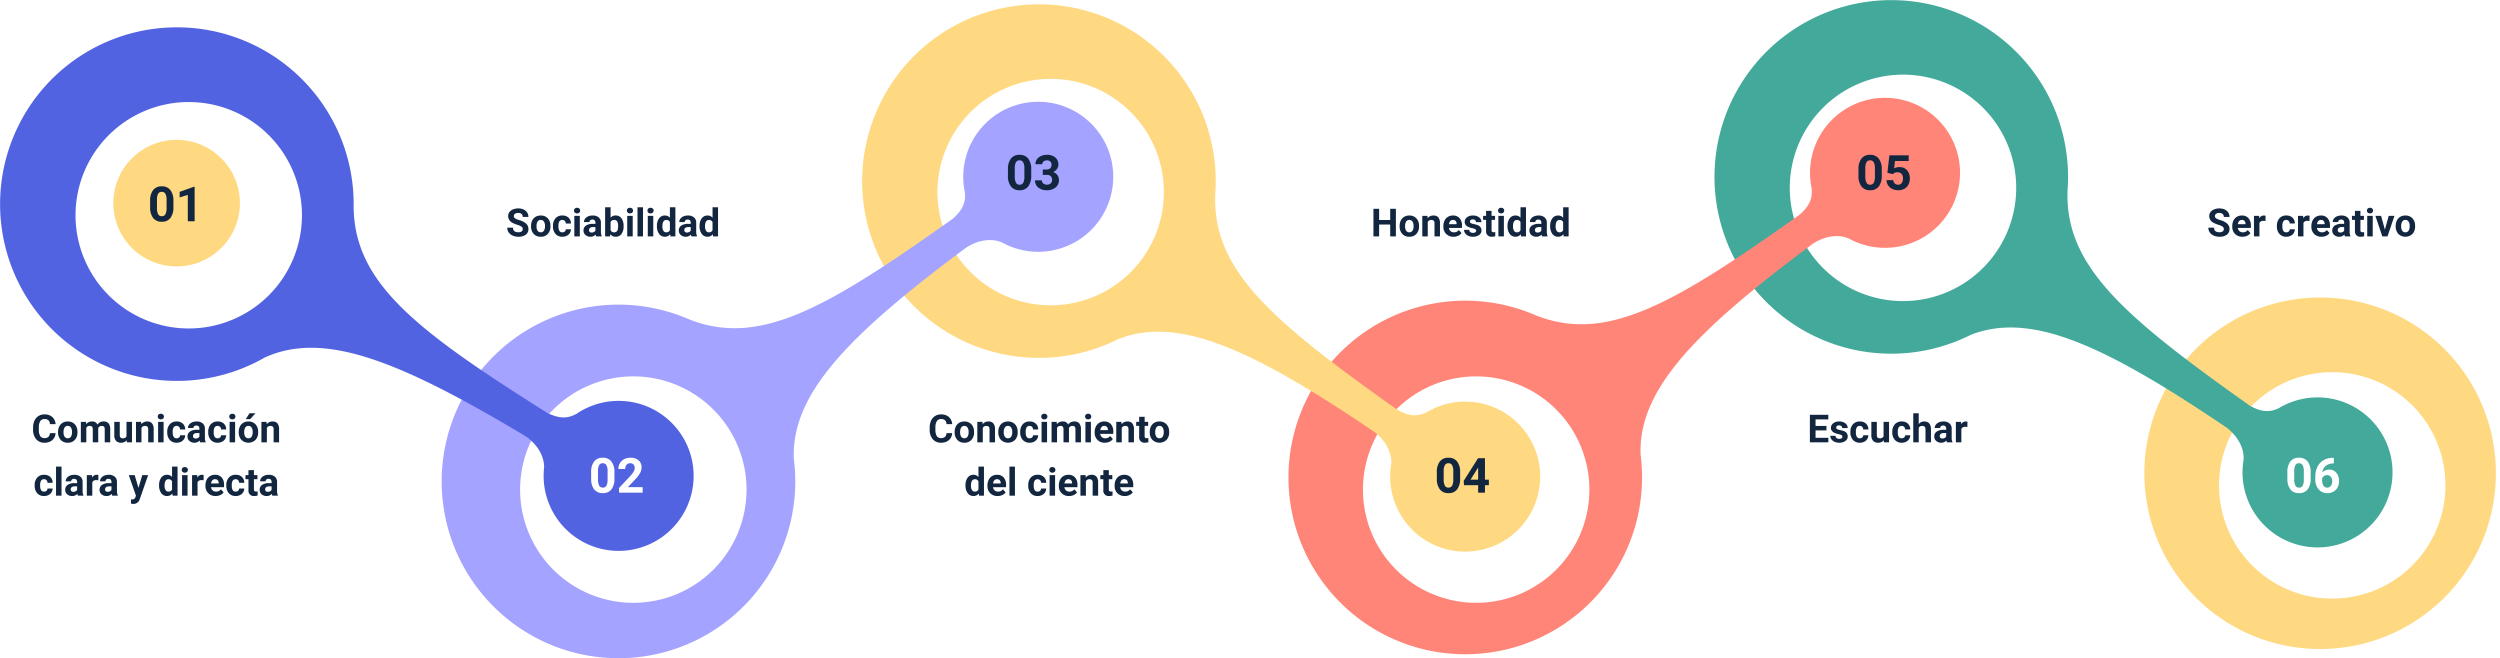 <svg xmlns="http://www.w3.org/2000/svg" xmlns:xlink="http://www.w3.org/1999/xlink" width="1031.699" height="271.65" viewBox="0 0 1031.699 271.65">
  <defs>
    <filter id="Trazado_149988" x="893.233" y="131.079" width="138.467" height="138.467" filterUnits="userSpaceOnUse">
      <feOffset dx="5" dy="5" input="SourceAlpha"/>
      <feGaussianBlur stdDeviation="7.5" result="blur"/>
      <feFlood flood-opacity="0.098"/>
      <feComposite operator="in" in2="blur"/>
      <feComposite in="SourceGraphic"/>
    </filter>
    <filter id="Trazado_149990" x="716.09" y="8.301" width="138.466" height="138.466" filterUnits="userSpaceOnUse">
      <feOffset dx="5" dy="5" input="SourceAlpha"/>
      <feGaussianBlur stdDeviation="7.5" result="blur-2"/>
      <feFlood flood-opacity="0.098"/>
      <feComposite operator="in" in2="blur-2"/>
      <feComposite in="SourceGraphic"/>
    </filter>
    <filter id="Trazado_149992" x="539.96" y="132.828" width="138.442" height="138.44" filterUnits="userSpaceOnUse">
      <feOffset dx="5" dy="5" input="SourceAlpha"/>
      <feGaussianBlur stdDeviation="7.5" result="blur-3"/>
      <feFlood flood-opacity="0.098"/>
      <feComposite operator="in" in2="blur-3"/>
      <feComposite in="SourceGraphic"/>
    </filter>
    <filter id="Trazado_149994" x="364.344" y="10.038" width="138.466" height="138.466" filterUnits="userSpaceOnUse">
      <feOffset dx="5" dy="5" input="SourceAlpha"/>
      <feGaussianBlur stdDeviation="7.5" result="blur-4"/>
      <feFlood flood-opacity="0.098"/>
      <feComposite operator="in" in2="blur-4"/>
      <feComposite in="SourceGraphic"/>
    </filter>
    <filter id="Trazado_149996" x="192.139" y="132.828" width="138.442" height="138.44" filterUnits="userSpaceOnUse">
      <feOffset dx="5" dy="5" input="SourceAlpha"/>
      <feGaussianBlur stdDeviation="7.5" result="blur-5"/>
      <feFlood flood-opacity="0.098"/>
      <feComposite operator="in" in2="blur-5"/>
      <feComposite in="SourceGraphic"/>
    </filter>
    <filter id="Trazado_149998" x="8.666" y="19.61" width="138.442" height="138.444" filterUnits="userSpaceOnUse">
      <feOffset dx="5" dy="5" input="SourceAlpha"/>
      <feGaussianBlur stdDeviation="7.5" result="blur-6"/>
      <feFlood flood-opacity="0.098"/>
      <feComposite operator="in" in2="blur-6"/>
      <feComposite in="SourceGraphic"/>
    </filter>
  </defs>
  <g id="Grupo_145836" data-name="Grupo 145836" transform="translate(-285 -496)">
    <path id="Trazado_152453" data-name="Trazado 152453" d="M14.426,13.211A4.025,4.025,0,0,1,13.07,16.1a4.76,4.76,0,0,1-3.223,1.055,4.28,4.28,0,0,1-3.441-1.473,6.038,6.038,0,0,1-1.254-4.043v-.7A6.819,6.819,0,0,1,5.73,8.055,4.332,4.332,0,0,1,7.383,6.137a4.629,4.629,0,0,1,2.5-.668,4.637,4.637,0,0,1,3.172,1.055,4.326,4.326,0,0,1,1.391,2.961H12.1a2.376,2.376,0,0,0-.613-1.6,2.271,2.271,0,0,0-1.605-.5,1.991,1.991,0,0,0-1.754.84,4.707,4.707,0,0,0-.6,2.605V11.7a5.038,5.038,0,0,0,.559,2.7,1.954,1.954,0,0,0,1.762.852,2.314,2.314,0,0,0,1.621-.5,2.241,2.241,0,0,0,.613-1.535Zm1.039-.516a5.013,5.013,0,0,1,.484-2.242A3.546,3.546,0,0,1,17.344,8.93a4.069,4.069,0,0,1,2.113-.539A3.849,3.849,0,0,1,22.25,9.438a4.2,4.2,0,0,1,1.207,2.844l.016.578a4.418,4.418,0,0,1-1.086,3.121,3.775,3.775,0,0,1-2.914,1.176,3.793,3.793,0,0,1-2.918-1.172,4.5,4.5,0,0,1-1.09-3.187Zm2.258.16a3.16,3.16,0,0,0,.453,1.843,1.628,1.628,0,0,0,2.578.008,3.457,3.457,0,0,0,.461-2.015,3.128,3.128,0,0,0-.461-1.831,1.5,1.5,0,0,0-1.3-.649,1.474,1.474,0,0,0-1.281.646A3.516,3.516,0,0,0,17.723,12.856ZM26.98,8.547l.07.945a2.971,2.971,0,0,1,2.43-1.1A2.255,2.255,0,0,1,31.723,9.68a2.9,2.9,0,0,1,2.539-1.289,2.521,2.521,0,0,1,2.047.8,3.681,3.681,0,0,1,.672,2.41V17H34.715V11.609a1.61,1.61,0,0,0-.281-1.051,1.246,1.246,0,0,0-.992-.332,1.409,1.409,0,0,0-1.406.969l.008,5.8H29.785V11.617a1.59,1.59,0,0,0-.289-1.062,1.259,1.259,0,0,0-.984-.328,1.463,1.463,0,0,0-1.391.8V17H24.863V8.547Zm16.8,7.594a2.831,2.831,0,0,1-2.312,1.016,2.67,2.67,0,0,1-2.074-.781,3.335,3.335,0,0,1-.73-2.289V8.547h2.258v5.467q0,1.322,1.2,1.322a1.63,1.63,0,0,0,1.578-.8V8.547h2.266V17H43.84Zm5.969-7.594.07.977a2.951,2.951,0,0,1,2.43-1.133,2.453,2.453,0,0,1,2,.789,3.682,3.682,0,0,1,.672,2.359V17H52.66V11.594a1.465,1.465,0,0,0-.312-1.043,1.4,1.4,0,0,0-1.039-.324,1.553,1.553,0,0,0-1.43.813V17H47.621V8.547ZM59.012,17H56.746V8.547h2.266Zm-2.4-10.641a1.112,1.112,0,0,1,.34-.836,1.465,1.465,0,0,1,1.848,0,1.105,1.105,0,0,1,.344.836A1.108,1.108,0,0,1,58.8,7.2a1.448,1.448,0,0,1-1.836,0A1.108,1.108,0,0,1,56.613,6.359Zm7.773,8.977a1.481,1.481,0,0,0,1.016-.344,1.2,1.2,0,0,0,.406-.914h2.117a2.9,2.9,0,0,1-.469,1.574A3.093,3.093,0,0,1,66.2,16.762a3.949,3.949,0,0,1-1.77.395A3.67,3.67,0,0,1,61.566,16,4.56,4.56,0,0,1,60.52,12.82v-.148a4.508,4.508,0,0,1,1.039-3.117A3.627,3.627,0,0,1,64.41,8.391a3.555,3.555,0,0,1,2.543.9,3.2,3.2,0,0,1,.973,2.4H65.809a1.551,1.551,0,0,0-.406-1.072,1.51,1.51,0,0,0-2.223.163,3.333,3.333,0,0,0-.4,1.866v.235a3.375,3.375,0,0,0,.4,1.878A1.377,1.377,0,0,0,64.387,15.336ZM74.113,17a2.507,2.507,0,0,1-.227-.758,2.732,2.732,0,0,1-2.133.914,3,3,0,0,1-2.059-.719,2.312,2.312,0,0,1-.816-1.812,2.389,2.389,0,0,1,1-2.062,4.915,4.915,0,0,1,2.879-.727h1.039v-.484a1.393,1.393,0,0,0-.3-.937,1.183,1.183,0,0,0-.949-.352,1.345,1.345,0,0,0-.895.273.929.929,0,0,0-.324.75H69.066a2.268,2.268,0,0,1,.453-1.359,3,3,0,0,1,1.281-.98,4.669,4.669,0,0,1,1.859-.355,3.689,3.689,0,0,1,2.48.785,2.747,2.747,0,0,1,.918,2.207v3.664a4.041,4.041,0,0,0,.336,1.82V17Zm-1.867-1.57a1.945,1.945,0,0,0,.922-.223,1.462,1.462,0,0,0,.625-.6V13.156h-.844q-1.7,0-1.8,1.172l-.008.133a.9.9,0,0,0,.3.7A1.153,1.153,0,0,0,72.246,15.43Zm9.063-.094a1.481,1.481,0,0,0,1.016-.344,1.2,1.2,0,0,0,.406-.914h2.117a2.9,2.9,0,0,1-.469,1.574,3.093,3.093,0,0,1-1.262,1.109,3.949,3.949,0,0,1-1.77.395A3.67,3.67,0,0,1,78.488,16a4.56,4.56,0,0,1-1.047-3.184v-.148A4.508,4.508,0,0,1,78.48,9.555a3.627,3.627,0,0,1,2.852-1.164,3.555,3.555,0,0,1,2.543.9,3.2,3.2,0,0,1,.973,2.4H82.73a1.551,1.551,0,0,0-.406-1.072,1.51,1.51,0,0,0-2.223.163,3.333,3.333,0,0,0-.4,1.866v.235a3.375,3.375,0,0,0,.4,1.878A1.377,1.377,0,0,0,81.309,15.336ZM88.52,17H86.254V8.547H88.52Zm-2.4-10.641a1.112,1.112,0,0,1,.34-.836,1.465,1.465,0,0,1,1.848,0,1.105,1.105,0,0,1,.344.836A1.108,1.108,0,0,1,88.3,7.2a1.448,1.448,0,0,1-1.836,0A1.108,1.108,0,0,1,86.121,6.359ZM90.027,12.7a5.013,5.013,0,0,1,.484-2.242A3.546,3.546,0,0,1,91.906,8.93a4.069,4.069,0,0,1,2.113-.539,3.849,3.849,0,0,1,2.793,1.047,4.2,4.2,0,0,1,1.207,2.844l.016.578a4.418,4.418,0,0,1-1.086,3.121,4.209,4.209,0,0,1-5.832,0,4.5,4.5,0,0,1-1.09-3.187Zm2.258.16a3.16,3.16,0,0,0,.453,1.843,1.628,1.628,0,0,0,2.578.008,3.457,3.457,0,0,0,.461-2.015,3.128,3.128,0,0,0-.461-1.831,1.5,1.5,0,0,0-1.3-.649,1.474,1.474,0,0,0-1.281.646A3.516,3.516,0,0,0,92.285,12.856ZM94.465,5h2.461L94.762,7.422H92.926ZM101.5,8.547l.07.977A2.951,2.951,0,0,1,104,8.391a2.453,2.453,0,0,1,2,.789,3.682,3.682,0,0,1,.672,2.359V17h-2.258V11.594a1.465,1.465,0,0,0-.312-1.043,1.4,1.4,0,0,0-1.039-.324,1.553,1.553,0,0,0-1.43.813V17H99.379V8.547ZM9.676,37.336a1.481,1.481,0,0,0,1.016-.344,1.2,1.2,0,0,0,.406-.914h2.117a2.9,2.9,0,0,1-.469,1.574,3.093,3.093,0,0,1-1.262,1.109,3.949,3.949,0,0,1-1.77.395A3.67,3.67,0,0,1,6.855,38,4.56,4.56,0,0,1,5.809,34.82v-.148a4.508,4.508,0,0,1,1.039-3.117A3.627,3.627,0,0,1,9.7,30.391a3.555,3.555,0,0,1,2.543.9,3.2,3.2,0,0,1,.973,2.4H11.1a1.551,1.551,0,0,0-.406-1.072,1.354,1.354,0,0,0-1.031-.412,1.36,1.36,0,0,0-1.191.575,3.333,3.333,0,0,0-.4,1.866v.235a3.375,3.375,0,0,0,.4,1.878A1.377,1.377,0,0,0,9.676,37.336ZM16.887,39H14.621V27h2.266Zm6.758,0a2.507,2.507,0,0,1-.227-.758,2.732,2.732,0,0,1-2.133.914,3,3,0,0,1-2.059-.719,2.312,2.312,0,0,1-.816-1.812,2.389,2.389,0,0,1,1-2.062,4.915,4.915,0,0,1,2.879-.727h1.039v-.484a1.393,1.393,0,0,0-.3-.937,1.183,1.183,0,0,0-.949-.352,1.345,1.345,0,0,0-.895.273.929.929,0,0,0-.324.75H18.6a2.268,2.268,0,0,1,.453-1.359,3,3,0,0,1,1.281-.98,4.669,4.669,0,0,1,1.859-.355,3.689,3.689,0,0,1,2.48.785,2.747,2.747,0,0,1,.918,2.207v3.664a4.041,4.041,0,0,0,.336,1.82V39Zm-1.867-1.57a1.945,1.945,0,0,0,.922-.223,1.462,1.462,0,0,0,.625-.6V35.156H22.48q-1.7,0-1.8,1.172l-.008.133a.9.9,0,0,0,.3.7A1.153,1.153,0,0,0,21.777,37.43Zm10.3-4.766a6.134,6.134,0,0,0-.812-.062,1.654,1.654,0,0,0-1.68.867V39H27.324V30.547h2.133l.063,1.008A2.092,2.092,0,0,1,31.4,30.391a2.366,2.366,0,0,1,.7.1ZM37.824,39a2.507,2.507,0,0,1-.227-.758,2.732,2.732,0,0,1-2.133.914,3,3,0,0,1-2.059-.719,2.312,2.312,0,0,1-.816-1.812,2.389,2.389,0,0,1,1-2.062,4.915,4.915,0,0,1,2.879-.727H37.5v-.484a1.393,1.393,0,0,0-.3-.937,1.183,1.183,0,0,0-.949-.352,1.345,1.345,0,0,0-.895.273.929.929,0,0,0-.324.75H32.777a2.268,2.268,0,0,1,.453-1.359,3,3,0,0,1,1.281-.98,4.669,4.669,0,0,1,1.859-.355,3.689,3.689,0,0,1,2.48.785,2.747,2.747,0,0,1,.918,2.207v3.664a4.041,4.041,0,0,0,.336,1.82V39Zm-1.867-1.57a1.945,1.945,0,0,0,.922-.223,1.462,1.462,0,0,0,.625-.6V35.156H36.66q-1.7,0-1.8,1.172l-.008.133a.9.9,0,0,0,.3.7A1.153,1.153,0,0,0,35.957,37.43ZM48.645,35.8l1.563-5.258h2.422l-3.4,9.766-.187.445a2.577,2.577,0,0,1-2.5,1.656,3.553,3.553,0,0,1-1-.148V40.555l.344.008a1.857,1.857,0,0,0,.957-.2,1.283,1.283,0,0,0,.5-.648l.266-.7-2.961-8.477h2.43Zm8.508-1.094a5.094,5.094,0,0,1,.887-3.148,2.877,2.877,0,0,1,2.426-1.172,2.589,2.589,0,0,1,2.039.922V27H64.77V39H62.73l-.109-.9a2.657,2.657,0,0,1-2.172,1.055,2.869,2.869,0,0,1-2.395-1.176A5.258,5.258,0,0,1,57.152,34.711Zm2.258.168a3.337,3.337,0,0,0,.414,1.823,1.349,1.349,0,0,0,1.2.634,1.511,1.511,0,0,0,1.477-.884V33.111a1.489,1.489,0,0,0-1.461-.884Q59.41,32.227,59.41,34.879ZM68.9,39H66.637V30.547H68.9ZM66.5,28.359a1.112,1.112,0,0,1,.34-.836,1.465,1.465,0,0,1,1.848,0,1.193,1.193,0,0,1,0,1.68,1.448,1.448,0,0,1-1.836,0A1.108,1.108,0,0,1,66.5,28.359Zm9.008,4.3A6.134,6.134,0,0,0,74.7,32.6a1.654,1.654,0,0,0-1.68.867V39H70.762V30.547h2.133l.063,1.008a2.092,2.092,0,0,1,1.883-1.164,2.366,2.366,0,0,1,.7.1Zm4.977,6.492a4.15,4.15,0,0,1-3.027-1.141,4.054,4.054,0,0,1-1.168-3.039v-.219a5.106,5.106,0,0,1,.492-2.277,3.612,3.612,0,0,1,1.395-1.547,3.914,3.914,0,0,1,2.059-.543,3.508,3.508,0,0,1,2.73,1.094,4.444,4.444,0,0,1,1,3.1v.922H78.582a2.1,2.1,0,0,0,.66,1.328,2,2,0,0,0,1.395.5,2.437,2.437,0,0,0,2.039-.945l1.109,1.242a3.389,3.389,0,0,1-1.375,1.121A4.511,4.511,0,0,1,80.488,39.156Zm-.258-6.945a1.411,1.411,0,0,0-1.09.455,2.357,2.357,0,0,0-.535,1.3h3.141v-.181a1.681,1.681,0,0,0-.406-1.165A1.456,1.456,0,0,0,80.23,32.211Zm8.531,5.125a1.481,1.481,0,0,0,1.016-.344,1.2,1.2,0,0,0,.406-.914H92.3a2.9,2.9,0,0,1-.469,1.574,3.093,3.093,0,0,1-1.262,1.109,3.949,3.949,0,0,1-1.77.395A3.67,3.67,0,0,1,85.941,38a4.56,4.56,0,0,1-1.047-3.184v-.148a4.508,4.508,0,0,1,1.039-3.117,3.627,3.627,0,0,1,2.852-1.164,3.555,3.555,0,0,1,2.543.9,3.2,3.2,0,0,1,.973,2.4H90.184a1.551,1.551,0,0,0-.406-1.072,1.51,1.51,0,0,0-2.223.163,3.333,3.333,0,0,0-.4,1.866v.235a3.375,3.375,0,0,0,.4,1.878A1.377,1.377,0,0,0,88.762,37.336Zm7.531-8.867v2.078h1.445V32.2H96.293v4.219a1.007,1.007,0,0,0,.18.672.9.9,0,0,0,.688.2,3.6,3.6,0,0,0,.664-.055v1.711a4.648,4.648,0,0,1-1.367.2,2.156,2.156,0,0,1-2.422-2.4V32.2H92.8V30.547h1.234V28.469ZM103.895,39a2.507,2.507,0,0,1-.227-.758,2.732,2.732,0,0,1-2.133.914,3,3,0,0,1-2.059-.719,2.312,2.312,0,0,1-.816-1.812,2.389,2.389,0,0,1,1-2.062,4.915,4.915,0,0,1,2.879-.727h1.039v-.484a1.393,1.393,0,0,0-.3-.937,1.183,1.183,0,0,0-.949-.352,1.345,1.345,0,0,0-.895.273.929.929,0,0,0-.324.75H98.848a2.268,2.268,0,0,1,.453-1.359,3,3,0,0,1,1.281-.98,4.669,4.669,0,0,1,1.859-.355,3.689,3.689,0,0,1,2.48.785,2.747,2.747,0,0,1,.918,2.207v3.664a4.041,4.041,0,0,0,.336,1.82V39Zm-1.867-1.57a1.945,1.945,0,0,0,.922-.223,1.462,1.462,0,0,0,.625-.6V35.156h-.844q-1.7,0-1.8,1.172l-.008.133a.9.9,0,0,0,.3.7A1.153,1.153,0,0,0,102.027,37.43Z" transform="translate(293.5 661.544)" fill="#12263f"/>
    <path id="Trazado_152449" data-name="Trazado 152449" d="M18.719,14.016A1.2,1.2,0,0,0,18.25,13a6.148,6.148,0,0,0-1.687-.75,11.963,11.963,0,0,1-1.93-.777A3.153,3.153,0,0,1,12.7,8.648,2.747,2.747,0,0,1,13.215,7a3.389,3.389,0,0,1,1.492-1.129,5.616,5.616,0,0,1,2.184-.406,5.112,5.112,0,0,1,2.172.441,3.458,3.458,0,0,1,1.48,1.246,3.261,3.261,0,0,1,.527,1.828H18.727a1.534,1.534,0,0,0-.492-1.215,2.023,2.023,0,0,0-1.383-.434,2.162,2.162,0,0,0-1.336.363,1.146,1.146,0,0,0-.477.957,1.1,1.1,0,0,0,.559.93,6.311,6.311,0,0,0,1.645.7,7.106,7.106,0,0,1,2.914,1.492A2.972,2.972,0,0,1,21.07,14a2.737,2.737,0,0,1-1.117,2.316,4.891,4.891,0,0,1-3.008.84,5.808,5.808,0,0,1-2.391-.48,3.783,3.783,0,0,1-1.645-1.316,3.371,3.371,0,0,1-.566-1.937H14.7q0,1.883,2.25,1.883a2.189,2.189,0,0,0,1.3-.34A1.106,1.106,0,0,0,18.719,14.016Zm3.438-1.32a5.013,5.013,0,0,1,.484-2.242A3.546,3.546,0,0,1,24.035,8.93a4.069,4.069,0,0,1,2.113-.539,3.849,3.849,0,0,1,2.793,1.047,4.2,4.2,0,0,1,1.207,2.844l.016.578a4.418,4.418,0,0,1-1.086,3.121,3.775,3.775,0,0,1-2.914,1.176,3.793,3.793,0,0,1-2.918-1.172,4.5,4.5,0,0,1-1.09-3.187Zm2.258.16a3.16,3.16,0,0,0,.453,1.843,1.628,1.628,0,0,0,2.578.008,3.457,3.457,0,0,0,.461-2.015,3.128,3.128,0,0,0-.461-1.831,1.5,1.5,0,0,0-1.3-.649,1.474,1.474,0,0,0-1.281.646A3.516,3.516,0,0,0,24.414,12.856Zm10.656,2.48a1.481,1.481,0,0,0,1.016-.344,1.2,1.2,0,0,0,.406-.914h2.117a2.9,2.9,0,0,1-.469,1.574,3.093,3.093,0,0,1-1.262,1.109,3.949,3.949,0,0,1-1.77.395A3.67,3.67,0,0,1,32.25,16,4.56,4.56,0,0,1,31.2,12.82v-.148a4.508,4.508,0,0,1,1.039-3.117,3.627,3.627,0,0,1,2.852-1.164,3.555,3.555,0,0,1,2.543.9,3.2,3.2,0,0,1,.973,2.4H36.492a1.551,1.551,0,0,0-.406-1.072,1.51,1.51,0,0,0-2.223.163,3.333,3.333,0,0,0-.4,1.866v.235a3.375,3.375,0,0,0,.4,1.878A1.377,1.377,0,0,0,35.07,15.336ZM42.281,17H40.016V8.547h2.266Zm-2.4-10.641a1.112,1.112,0,0,1,.34-.836,1.465,1.465,0,0,1,1.848,0,1.105,1.105,0,0,1,.344.836,1.108,1.108,0,0,1-.348.844,1.448,1.448,0,0,1-1.836,0A1.108,1.108,0,0,1,39.883,6.359ZM49.039,17a2.507,2.507,0,0,1-.227-.758,2.732,2.732,0,0,1-2.133.914,3,3,0,0,1-2.059-.719,2.312,2.312,0,0,1-.816-1.812,2.389,2.389,0,0,1,1-2.062,4.915,4.915,0,0,1,2.879-.727h1.039v-.484a1.393,1.393,0,0,0-.3-.937,1.183,1.183,0,0,0-.949-.352,1.345,1.345,0,0,0-.895.273.929.929,0,0,0-.324.75H43.992a2.268,2.268,0,0,1,.453-1.359,3,3,0,0,1,1.281-.98,4.669,4.669,0,0,1,1.859-.355,3.689,3.689,0,0,1,2.48.785,2.747,2.747,0,0,1,.918,2.207v3.664a4.041,4.041,0,0,0,.336,1.82V17Zm-1.867-1.57a1.945,1.945,0,0,0,.922-.223,1.462,1.462,0,0,0,.625-.6V13.156h-.844q-1.7,0-1.8,1.172l-.008.133a.9.9,0,0,0,.3.7A1.153,1.153,0,0,0,47.172,15.43Zm13.164-2.578a5.119,5.119,0,0,1-.867,3.168,2.872,2.872,0,0,1-2.422,1.137,2.639,2.639,0,0,1-2.2-1.055l-.1.9H52.719V5h2.258V9.3a2.571,2.571,0,0,1,2.055-.914,2.9,2.9,0,0,1,2.426,1.137,5.126,5.126,0,0,1,.879,3.2Zm-2.258-.164a3.363,3.363,0,0,0-.406-1.871,1.374,1.374,0,0,0-1.211-.59,1.489,1.489,0,0,0-1.484.883v3.336a1.509,1.509,0,0,0,1.5.891,1.394,1.394,0,0,0,1.438-1.078A5.562,5.562,0,0,0,58.078,12.688ZM64.109,17H61.844V8.547h2.266Zm-2.4-10.641a1.112,1.112,0,0,1,.34-.836,1.465,1.465,0,0,1,1.848,0,1.105,1.105,0,0,1,.344.836,1.108,1.108,0,0,1-.348.844,1.448,1.448,0,0,1-1.836,0A1.108,1.108,0,0,1,61.711,6.359ZM68.352,17H66.086V5h2.266Zm4.242,0H70.328V8.547h2.266ZM70.2,6.359a1.112,1.112,0,0,1,.34-.836,1.465,1.465,0,0,1,1.848,0,1.105,1.105,0,0,1,.344.836,1.108,1.108,0,0,1-.348.844,1.448,1.448,0,0,1-1.836,0A1.108,1.108,0,0,1,70.2,6.359ZM74.1,12.711a5.094,5.094,0,0,1,.887-3.148,2.877,2.877,0,0,1,2.426-1.172,2.589,2.589,0,0,1,2.039.922V5h2.266V17H79.68l-.109-.9A2.657,2.657,0,0,1,77.4,17.156,2.869,2.869,0,0,1,75,15.98,5.258,5.258,0,0,1,74.1,12.711Zm2.258.168a3.337,3.337,0,0,0,.414,1.823,1.349,1.349,0,0,0,1.2.634,1.511,1.511,0,0,0,1.477-.884V11.111a1.489,1.489,0,0,0-1.461-.884Q76.359,10.227,76.359,12.879ZM88.367,17a2.507,2.507,0,0,1-.227-.758,2.732,2.732,0,0,1-2.133.914,3,3,0,0,1-2.059-.719,2.312,2.312,0,0,1-.816-1.812,2.389,2.389,0,0,1,1-2.062,4.915,4.915,0,0,1,2.879-.727h1.039v-.484a1.393,1.393,0,0,0-.3-.937,1.183,1.183,0,0,0-.949-.352,1.345,1.345,0,0,0-.895.273.929.929,0,0,0-.324.75H83.32a2.268,2.268,0,0,1,.453-1.359,3,3,0,0,1,1.281-.98,4.669,4.669,0,0,1,1.859-.355,3.689,3.689,0,0,1,2.48.785,2.747,2.747,0,0,1,.918,2.207v3.664a4.041,4.041,0,0,0,.336,1.82V17ZM86.5,15.43a1.945,1.945,0,0,0,.922-.223,1.462,1.462,0,0,0,.625-.6V13.156H87.2q-1.7,0-1.8,1.172l-.008.133a.9.9,0,0,0,.3.7A1.153,1.153,0,0,0,86.5,15.43Zm5.2-2.719a5.094,5.094,0,0,1,.887-3.148,2.877,2.877,0,0,1,2.426-1.172,2.589,2.589,0,0,1,2.039.922V5h2.266V17H97.273l-.109-.9a2.657,2.657,0,0,1-2.172,1.055A2.869,2.869,0,0,1,92.6,15.98,5.258,5.258,0,0,1,91.7,12.711Zm2.258.168a3.337,3.337,0,0,0,.414,1.823,1.349,1.349,0,0,0,1.2.634,1.511,1.511,0,0,0,1.477-.884V11.111a1.489,1.489,0,0,0-1.461-.884Q93.953,10.227,93.953,12.879Z" transform="translate(482 576.544)" fill="#12263f"/>
    <path id="Trazado_152447" data-name="Trazado 152447" d="M25.051,17H22.707V12.125h-4.57V17H15.793V5.625h2.344v4.609h4.57V5.625h2.344ZM26.6,12.7a5.013,5.013,0,0,1,.484-2.242A3.546,3.546,0,0,1,28.477,8.93a4.069,4.069,0,0,1,2.113-.539,3.849,3.849,0,0,1,2.793,1.047,4.2,4.2,0,0,1,1.207,2.844l.016.578A4.418,4.418,0,0,1,33.52,15.98a3.775,3.775,0,0,1-2.914,1.176,3.793,3.793,0,0,1-2.918-1.172A4.5,4.5,0,0,1,26.6,12.8Zm2.258.16a3.16,3.16,0,0,0,.453,1.843,1.628,1.628,0,0,0,2.578.008,3.457,3.457,0,0,0,.461-2.015,3.128,3.128,0,0,0-.461-1.831,1.5,1.5,0,0,0-1.3-.649,1.474,1.474,0,0,0-1.281.646A3.516,3.516,0,0,0,28.855,12.856Zm9.219-4.309.07.977a2.951,2.951,0,0,1,2.43-1.133,2.453,2.453,0,0,1,2,.789,3.682,3.682,0,0,1,.672,2.359V17H40.988V11.594a1.465,1.465,0,0,0-.312-1.043,1.4,1.4,0,0,0-1.039-.324,1.553,1.553,0,0,0-1.43.813V17H35.949V8.547Zm10.773,8.609a4.15,4.15,0,0,1-3.027-1.141,4.054,4.054,0,0,1-1.168-3.039v-.219a5.106,5.106,0,0,1,.492-2.277,3.612,3.612,0,0,1,1.395-1.547A3.914,3.914,0,0,1,48.6,8.391a3.508,3.508,0,0,1,2.73,1.094,4.444,4.444,0,0,1,1,3.1v.922H46.941a2.1,2.1,0,0,0,.66,1.328,2,2,0,0,0,1.395.5,2.437,2.437,0,0,0,2.039-.945l1.109,1.242a3.389,3.389,0,0,1-1.375,1.121A4.511,4.511,0,0,1,48.848,17.156Zm-.258-6.945a1.411,1.411,0,0,0-1.09.455,2.357,2.357,0,0,0-.535,1.3h3.141v-.181a1.681,1.681,0,0,0-.406-1.165A1.456,1.456,0,0,0,48.59,10.211Zm9.594,4.453a.727.727,0,0,0-.41-.652,4.659,4.659,0,0,0-1.316-.426q-3.016-.633-3.016-2.562a2.323,2.323,0,0,1,.934-1.879,3.766,3.766,0,0,1,2.441-.754,4.053,4.053,0,0,1,2.574.758,2.388,2.388,0,0,1,.965,1.969H58.1a1.092,1.092,0,0,0-.312-.8A1.322,1.322,0,0,0,56.809,10a1.351,1.351,0,0,0-.883.258.814.814,0,0,0-.312.656.7.7,0,0,0,.355.605,3.657,3.657,0,0,0,1.2.4,9.8,9.8,0,0,1,1.422.379,2.336,2.336,0,0,1,1.789,2.273,2.2,2.2,0,0,1-.992,1.871,4.28,4.28,0,0,1-2.562.715,4.47,4.47,0,0,1-1.887-.379,3.166,3.166,0,0,1-1.293-1.039,2.414,2.414,0,0,1-.469-1.426h2.141a1.179,1.179,0,0,0,.445.922,1.766,1.766,0,0,0,1.109.32,1.635,1.635,0,0,0,.98-.246A.766.766,0,0,0,58.184,14.664Zm6.352-8.2V8.547H65.98V10.2H64.535v4.219a1.007,1.007,0,0,0,.18.672.9.9,0,0,0,.688.2,3.6,3.6,0,0,0,.664-.055v1.711a4.648,4.648,0,0,1-1.367.2,2.156,2.156,0,0,1-2.422-2.4V10.2H61.043V8.547h1.234V6.469ZM69.621,17H67.355V8.547h2.266Zm-2.4-10.641a1.112,1.112,0,0,1,.34-.836,1.465,1.465,0,0,1,1.848,0,1.105,1.105,0,0,1,.344.836,1.108,1.108,0,0,1-.348.844,1.448,1.448,0,0,1-1.836,0A1.108,1.108,0,0,1,67.223,6.359Zm3.906,6.352a5.094,5.094,0,0,1,.887-3.148,2.877,2.877,0,0,1,2.426-1.172,2.589,2.589,0,0,1,2.039.922V5h2.266V17H76.707l-.109-.9a2.657,2.657,0,0,1-2.172,1.055,2.869,2.869,0,0,1-2.395-1.176A5.258,5.258,0,0,1,71.129,12.711Zm2.258.168A3.337,3.337,0,0,0,73.8,14.7a1.349,1.349,0,0,0,1.2.634,1.511,1.511,0,0,0,1.477-.884V11.111a1.489,1.489,0,0,0-1.461-.884Q73.387,10.227,73.387,12.879ZM85.395,17a2.507,2.507,0,0,1-.227-.758,2.732,2.732,0,0,1-2.133.914,3,3,0,0,1-2.059-.719,2.312,2.312,0,0,1-.816-1.812,2.389,2.389,0,0,1,1-2.062,4.915,4.915,0,0,1,2.879-.727h1.039v-.484a1.393,1.393,0,0,0-.3-.937,1.183,1.183,0,0,0-.949-.352,1.345,1.345,0,0,0-.895.273.929.929,0,0,0-.324.75H80.348A2.268,2.268,0,0,1,80.8,9.727a3,3,0,0,1,1.281-.98,4.669,4.669,0,0,1,1.859-.355,3.689,3.689,0,0,1,2.48.785,2.747,2.747,0,0,1,.918,2.207v3.664a4.041,4.041,0,0,0,.336,1.82V17Zm-1.867-1.57a1.945,1.945,0,0,0,.922-.223,1.462,1.462,0,0,0,.625-.6V13.156H84.23q-1.7,0-1.8,1.172l-.008.133a.9.9,0,0,0,.3.7A1.153,1.153,0,0,0,83.527,15.43Zm5.2-2.719a5.094,5.094,0,0,1,.887-3.148,2.877,2.877,0,0,1,2.426-1.172,2.589,2.589,0,0,1,2.039.922V5H96.34V17H94.3l-.109-.9a2.657,2.657,0,0,1-2.172,1.055,2.869,2.869,0,0,1-2.395-1.176A5.258,5.258,0,0,1,88.723,12.711Zm2.258.168a3.337,3.337,0,0,0,.414,1.823,1.349,1.349,0,0,0,1.2.634,1.511,1.511,0,0,0,1.477-.884V11.111a1.489,1.489,0,0,0-1.461-.884Q90.98,10.227,90.98,12.879Z" transform="translate(836 576.544)" fill="#12263f"/>
    <path id="Trazado_152448" data-name="Trazado 152448" d="M19.727,14.016A1.2,1.2,0,0,0,19.258,13a6.148,6.148,0,0,0-1.687-.75,11.963,11.963,0,0,1-1.93-.777A3.153,3.153,0,0,1,13.7,8.648,2.747,2.747,0,0,1,14.223,7a3.389,3.389,0,0,1,1.492-1.129A5.616,5.616,0,0,1,17.9,5.469a5.112,5.112,0,0,1,2.172.441,3.458,3.458,0,0,1,1.48,1.246,3.261,3.261,0,0,1,.527,1.828H19.734a1.534,1.534,0,0,0-.492-1.215,2.023,2.023,0,0,0-1.383-.434,2.162,2.162,0,0,0-1.336.363,1.146,1.146,0,0,0-.477.957,1.1,1.1,0,0,0,.559.93,6.311,6.311,0,0,0,1.645.7,7.106,7.106,0,0,1,2.914,1.492A2.972,2.972,0,0,1,22.078,14a2.737,2.737,0,0,1-1.117,2.316,4.891,4.891,0,0,1-3.008.84,5.808,5.808,0,0,1-2.391-.48,3.783,3.783,0,0,1-1.645-1.316,3.371,3.371,0,0,1-.566-1.937H15.7q0,1.883,2.25,1.883a2.189,2.189,0,0,0,1.3-.34A1.106,1.106,0,0,0,19.727,14.016Zm7.68,3.141a4.15,4.15,0,0,1-3.027-1.141,4.054,4.054,0,0,1-1.168-3.039v-.219A5.106,5.106,0,0,1,23.7,10.48,3.612,3.612,0,0,1,25.1,8.934a3.914,3.914,0,0,1,2.059-.543,3.508,3.508,0,0,1,2.73,1.094,4.444,4.444,0,0,1,1,3.1v.922H25.5a2.1,2.1,0,0,0,.66,1.328,2,2,0,0,0,1.395.5,2.437,2.437,0,0,0,2.039-.945L30.7,15.633a3.389,3.389,0,0,1-1.375,1.121A4.511,4.511,0,0,1,27.406,17.156Zm-.258-6.945a1.411,1.411,0,0,0-1.09.455,2.357,2.357,0,0,0-.535,1.3h3.141v-.181a1.681,1.681,0,0,0-.406-1.165A1.456,1.456,0,0,0,27.148,10.211Zm9.766.453A6.134,6.134,0,0,0,36.1,10.6a1.654,1.654,0,0,0-1.68.867V17H32.164V8.547H34.3l.063,1.008a2.092,2.092,0,0,1,1.883-1.164,2.366,2.366,0,0,1,.7.1ZM45.5,15.336a1.481,1.481,0,0,0,1.016-.344,1.2,1.2,0,0,0,.406-.914h2.117a2.9,2.9,0,0,1-.469,1.574,3.093,3.093,0,0,1-1.262,1.109,3.949,3.949,0,0,1-1.77.395A3.67,3.67,0,0,1,42.68,16a4.56,4.56,0,0,1-1.047-3.184v-.148a4.508,4.508,0,0,1,1.039-3.117,3.627,3.627,0,0,1,2.852-1.164,3.555,3.555,0,0,1,2.543.9,3.2,3.2,0,0,1,.973,2.4H46.922a1.551,1.551,0,0,0-.406-1.072,1.51,1.51,0,0,0-2.223.163,3.333,3.333,0,0,0-.4,1.866v.235a3.375,3.375,0,0,0,.4,1.878A1.377,1.377,0,0,0,45.5,15.336Zm9.578-4.672a6.134,6.134,0,0,0-.812-.062,1.654,1.654,0,0,0-1.68.867V17H50.328V8.547h2.133l.063,1.008a2.092,2.092,0,0,1,1.883-1.164,2.366,2.366,0,0,1,.7.1Zm4.977,6.492a4.15,4.15,0,0,1-3.027-1.141,4.054,4.054,0,0,1-1.168-3.039v-.219a5.106,5.106,0,0,1,.492-2.277,3.612,3.612,0,0,1,1.395-1.547A3.914,3.914,0,0,1,59.8,8.391a3.508,3.508,0,0,1,2.73,1.094,4.444,4.444,0,0,1,1,3.1v.922H58.148a2.1,2.1,0,0,0,.66,1.328,2,2,0,0,0,1.395.5,2.437,2.437,0,0,0,2.039-.945l1.109,1.242a3.389,3.389,0,0,1-1.375,1.121A4.511,4.511,0,0,1,60.055,17.156ZM59.8,10.211a1.411,1.411,0,0,0-1.09.455,2.357,2.357,0,0,0-.535,1.3h3.141v-.181a1.681,1.681,0,0,0-.406-1.165A1.456,1.456,0,0,0,59.8,10.211ZM69.711,17a2.507,2.507,0,0,1-.227-.758,2.732,2.732,0,0,1-2.133.914,3,3,0,0,1-2.059-.719,2.312,2.312,0,0,1-.816-1.812,2.389,2.389,0,0,1,1-2.062,4.915,4.915,0,0,1,2.879-.727h1.039v-.484a1.393,1.393,0,0,0-.3-.937,1.183,1.183,0,0,0-.949-.352,1.345,1.345,0,0,0-.895.273.929.929,0,0,0-.324.75H64.664a2.268,2.268,0,0,1,.453-1.359,3,3,0,0,1,1.281-.98,4.669,4.669,0,0,1,1.859-.355,3.689,3.689,0,0,1,2.48.785,2.747,2.747,0,0,1,.918,2.207v3.664a4.041,4.041,0,0,0,.336,1.82V17Zm-1.867-1.57a1.945,1.945,0,0,0,.922-.223,1.462,1.462,0,0,0,.625-.6V13.156h-.844q-1.7,0-1.8,1.172l-.008.133a.9.9,0,0,0,.3.7A1.153,1.153,0,0,0,67.844,15.43Zm8.25-8.961V8.547h1.445V10.2H76.094v4.219a1.007,1.007,0,0,0,.18.672.9.9,0,0,0,.688.2,3.6,3.6,0,0,0,.664-.055v1.711a4.648,4.648,0,0,1-1.367.2,2.156,2.156,0,0,1-2.422-2.4V10.2H72.6V8.547h1.234V6.469ZM81.18,17H78.914V8.547H81.18Zm-2.4-10.641a1.112,1.112,0,0,1,.34-.836,1.465,1.465,0,0,1,1.848,0,1.105,1.105,0,0,1,.344.836,1.108,1.108,0,0,1-.348.844,1.448,1.448,0,0,1-1.836,0A1.108,1.108,0,0,1,78.781,6.359ZM86.2,14.242l1.57-5.7h2.359L87.281,17H85.125L82.273,8.547h2.359ZM90.656,12.7a5.013,5.013,0,0,1,.484-2.242A3.546,3.546,0,0,1,92.535,8.93a4.069,4.069,0,0,1,2.113-.539,3.849,3.849,0,0,1,2.793,1.047,4.2,4.2,0,0,1,1.207,2.844l.016.578a4.418,4.418,0,0,1-1.086,3.121,4.209,4.209,0,0,1-5.832,0,4.5,4.5,0,0,1-1.09-3.187Zm2.258.16a3.16,3.16,0,0,0,.453,1.843,1.628,1.628,0,0,0,2.578.008,3.457,3.457,0,0,0,.461-2.015,3.128,3.128,0,0,0-.461-1.831,1.5,1.5,0,0,0-1.3-.649,1.474,1.474,0,0,0-1.281.646A3.516,3.516,0,0,0,92.914,12.856Z" transform="translate(1183 576.544)" fill="#12263f"/>
    <path id="Trazado_152446" data-name="Trazado 152446" d="M15.93,13.211A4.025,4.025,0,0,1,14.574,16.1a4.76,4.76,0,0,1-3.223,1.055A4.28,4.28,0,0,1,7.91,15.684a6.038,6.038,0,0,1-1.254-4.043v-.7a6.819,6.819,0,0,1,.578-2.891A4.332,4.332,0,0,1,8.887,6.137a4.629,4.629,0,0,1,2.5-.668,4.637,4.637,0,0,1,3.172,1.055,4.326,4.326,0,0,1,1.391,2.961H13.6a2.376,2.376,0,0,0-.613-1.6,2.271,2.271,0,0,0-1.605-.5,1.991,1.991,0,0,0-1.754.84,4.707,4.707,0,0,0-.6,2.605V11.7a5.038,5.038,0,0,0,.559,2.7,1.954,1.954,0,0,0,1.762.852,2.314,2.314,0,0,0,1.621-.5,2.241,2.241,0,0,0,.613-1.535Zm1.039-.516a5.013,5.013,0,0,1,.484-2.242A3.546,3.546,0,0,1,18.848,8.93a4.069,4.069,0,0,1,2.113-.539,3.849,3.849,0,0,1,2.793,1.047,4.2,4.2,0,0,1,1.207,2.844l.016.578a4.418,4.418,0,0,1-1.086,3.121,3.775,3.775,0,0,1-2.914,1.176,3.793,3.793,0,0,1-2.918-1.172,4.5,4.5,0,0,1-1.09-3.187Zm2.258.16A3.16,3.16,0,0,0,19.68,14.7a1.628,1.628,0,0,0,2.578.008,3.457,3.457,0,0,0,.461-2.015,3.128,3.128,0,0,0-.461-1.831,1.5,1.5,0,0,0-1.3-.649,1.474,1.474,0,0,0-1.281.646A3.516,3.516,0,0,0,19.227,12.856Zm9.219-4.309.07.977a2.951,2.951,0,0,1,2.43-1.133,2.453,2.453,0,0,1,2,.789,3.682,3.682,0,0,1,.672,2.359V17H31.359V11.594a1.465,1.465,0,0,0-.312-1.043,1.4,1.4,0,0,0-1.039-.324,1.553,1.553,0,0,0-1.43.813V17H26.32V8.547ZM34.977,12.7a5.013,5.013,0,0,1,.484-2.242A3.546,3.546,0,0,1,36.855,8.93a4.069,4.069,0,0,1,2.113-.539,3.849,3.849,0,0,1,2.793,1.047,4.2,4.2,0,0,1,1.207,2.844l.016.578A4.418,4.418,0,0,1,41.9,15.98a4.209,4.209,0,0,1-5.832,0,4.5,4.5,0,0,1-1.09-3.187Zm2.258.16a3.16,3.16,0,0,0,.453,1.843,1.628,1.628,0,0,0,2.578.008,3.457,3.457,0,0,0,.461-2.015,3.128,3.128,0,0,0-.461-1.831,1.5,1.5,0,0,0-1.3-.649,1.474,1.474,0,0,0-1.281.646A3.516,3.516,0,0,0,37.234,12.856Zm10.656,2.48a1.481,1.481,0,0,0,1.016-.344,1.2,1.2,0,0,0,.406-.914H51.43a2.9,2.9,0,0,1-.469,1.574A3.093,3.093,0,0,1,49.7,16.762a3.949,3.949,0,0,1-1.77.395A3.67,3.67,0,0,1,45.07,16a4.56,4.56,0,0,1-1.047-3.184v-.148a4.508,4.508,0,0,1,1.039-3.117,3.627,3.627,0,0,1,2.852-1.164,3.555,3.555,0,0,1,2.543.9,3.2,3.2,0,0,1,.973,2.4H49.313a1.551,1.551,0,0,0-.406-1.072,1.51,1.51,0,0,0-2.223.163,3.333,3.333,0,0,0-.4,1.866v.235a3.375,3.375,0,0,0,.4,1.878A1.377,1.377,0,0,0,47.891,15.336ZM55.1,17H52.836V8.547H55.1ZM52.7,6.359a1.112,1.112,0,0,1,.34-.836,1.465,1.465,0,0,1,1.848,0,1.105,1.105,0,0,1,.344.836,1.108,1.108,0,0,1-.348.844,1.448,1.448,0,0,1-1.836,0A1.108,1.108,0,0,1,52.7,6.359Zm6.375,2.188.07.945a2.971,2.971,0,0,1,2.43-1.1A2.255,2.255,0,0,1,63.82,9.68a2.9,2.9,0,0,1,2.539-1.289,2.521,2.521,0,0,1,2.047.8,3.681,3.681,0,0,1,.672,2.41V17H66.813V11.609a1.61,1.61,0,0,0-.281-1.051,1.246,1.246,0,0,0-.992-.332,1.409,1.409,0,0,0-1.406.969l.008,5.8H61.883V11.617a1.59,1.59,0,0,0-.289-1.062,1.259,1.259,0,0,0-.984-.328,1.463,1.463,0,0,0-1.391.8V17H56.961V8.547ZM73.2,17H70.93V8.547H73.2ZM70.8,6.359a1.112,1.112,0,0,1,.34-.836,1.465,1.465,0,0,1,1.848,0,1.105,1.105,0,0,1,.344.836,1.108,1.108,0,0,1-.348.844,1.448,1.448,0,0,1-1.836,0A1.108,1.108,0,0,1,70.8,6.359Zm8.148,10.8a4.15,4.15,0,0,1-3.027-1.141,4.054,4.054,0,0,1-1.168-3.039v-.219a5.106,5.106,0,0,1,.492-2.277,3.612,3.612,0,0,1,1.395-1.547A3.914,3.914,0,0,1,78.7,8.391a3.508,3.508,0,0,1,2.73,1.094,4.444,4.444,0,0,1,1,3.1v.922H77.039a2.1,2.1,0,0,0,.66,1.328,2,2,0,0,0,1.395.5,2.437,2.437,0,0,0,2.039-.945l1.109,1.242a3.389,3.389,0,0,1-1.375,1.121A4.511,4.511,0,0,1,78.945,17.156Zm-.258-6.945a1.411,1.411,0,0,0-1.09.455,2.357,2.357,0,0,0-.535,1.3H80.2v-.181a1.681,1.681,0,0,0-.406-1.165A1.456,1.456,0,0,0,78.688,10.211Zm7.094-1.664.07.977a2.951,2.951,0,0,1,2.43-1.133,2.453,2.453,0,0,1,2,.789,3.682,3.682,0,0,1,.672,2.359V17H88.7V11.594a1.465,1.465,0,0,0-.312-1.043,1.4,1.4,0,0,0-1.039-.324,1.553,1.553,0,0,0-1.43.813V17H83.656V8.547Zm9.586-2.078V8.547h1.445V10.2H95.367v4.219a1.007,1.007,0,0,0,.18.672.9.9,0,0,0,.688.2,3.6,3.6,0,0,0,.664-.055v1.711a4.648,4.648,0,0,1-1.367.2,2.156,2.156,0,0,1-2.422-2.4V10.2H91.875V8.547h1.234V6.469ZM97.484,12.7a5.013,5.013,0,0,1,.484-2.242A3.546,3.546,0,0,1,99.363,8.93a4.069,4.069,0,0,1,2.113-.539,3.849,3.849,0,0,1,2.793,1.047,4.2,4.2,0,0,1,1.207,2.844l.016.578a4.418,4.418,0,0,1-1.086,3.121,4.209,4.209,0,0,1-5.832,0,4.5,4.5,0,0,1-1.09-3.187Zm2.258.16A3.16,3.16,0,0,0,100.2,14.7a1.628,1.628,0,0,0,2.578.008,3.457,3.457,0,0,0,.461-2.015,3.128,3.128,0,0,0-.461-1.831,1.5,1.5,0,0,0-1.3-.649,1.474,1.474,0,0,0-1.281.646A3.516,3.516,0,0,0,99.742,12.856Zm-78.3,21.855a5.094,5.094,0,0,1,.887-3.148,2.877,2.877,0,0,1,2.426-1.172,2.589,2.589,0,0,1,2.039.922V27h2.266V39H27.023l-.109-.9a2.657,2.657,0,0,1-2.172,1.055,2.869,2.869,0,0,1-2.395-1.176A5.258,5.258,0,0,1,21.445,34.711Zm2.258.168a3.337,3.337,0,0,0,.414,1.823,1.349,1.349,0,0,0,1.2.634,1.511,1.511,0,0,0,1.477-.884V33.111a1.489,1.489,0,0,0-1.461-.884Q23.7,32.227,23.7,34.879Zm11,4.277a4.15,4.15,0,0,1-3.027-1.141,4.054,4.054,0,0,1-1.168-3.039v-.219A5.106,5.106,0,0,1,31,32.48a3.612,3.612,0,0,1,1.395-1.547,3.914,3.914,0,0,1,2.059-.543,3.508,3.508,0,0,1,2.73,1.094,4.444,4.444,0,0,1,1,3.1v.922H32.8a2.1,2.1,0,0,0,.66,1.328,2,2,0,0,0,1.395.5,2.437,2.437,0,0,0,2.039-.945L38,37.633a3.389,3.389,0,0,1-1.375,1.121A4.511,4.511,0,0,1,34.7,39.156Zm-.258-6.945a1.411,1.411,0,0,0-1.09.455,2.357,2.357,0,0,0-.535,1.3h3.141v-.181a1.681,1.681,0,0,0-.406-1.165A1.456,1.456,0,0,0,34.445,32.211ZM41.844,39H39.578V27h2.266ZM51.2,37.336a1.481,1.481,0,0,0,1.016-.344,1.2,1.2,0,0,0,.406-.914h2.117a2.9,2.9,0,0,1-.469,1.574,3.093,3.093,0,0,1-1.262,1.109,3.949,3.949,0,0,1-1.77.395A3.67,3.67,0,0,1,48.383,38a4.56,4.56,0,0,1-1.047-3.184v-.148a4.508,4.508,0,0,1,1.039-3.117,3.627,3.627,0,0,1,2.852-1.164,3.555,3.555,0,0,1,2.543.9,3.2,3.2,0,0,1,.973,2.4H52.625a1.551,1.551,0,0,0-.406-1.072A1.51,1.51,0,0,0,50,32.786a3.333,3.333,0,0,0-.4,1.866v.235a3.375,3.375,0,0,0,.4,1.878A1.377,1.377,0,0,0,51.2,37.336ZM58.414,39H56.148V30.547h2.266Zm-2.4-10.641a1.112,1.112,0,0,1,.34-.836,1.465,1.465,0,0,1,1.848,0,1.193,1.193,0,0,1,0,1.68,1.448,1.448,0,0,1-1.836,0A1.108,1.108,0,0,1,56.016,28.359Zm8.148,10.8a4.15,4.15,0,0,1-3.027-1.141,4.054,4.054,0,0,1-1.168-3.039v-.219a5.106,5.106,0,0,1,.492-2.277,3.612,3.612,0,0,1,1.395-1.547,3.914,3.914,0,0,1,2.059-.543,3.508,3.508,0,0,1,2.73,1.094,4.444,4.444,0,0,1,1,3.1v.922H62.258a2.1,2.1,0,0,0,.66,1.328,2,2,0,0,0,1.395.5,2.437,2.437,0,0,0,2.039-.945l1.109,1.242a3.389,3.389,0,0,1-1.375,1.121A4.511,4.511,0,0,1,64.164,39.156Zm-.258-6.945a1.411,1.411,0,0,0-1.09.455,2.357,2.357,0,0,0-.535,1.3h3.141v-.181a1.681,1.681,0,0,0-.406-1.165A1.456,1.456,0,0,0,63.906,32.211ZM71,30.547l.07.977a2.951,2.951,0,0,1,2.43-1.133,2.453,2.453,0,0,1,2,.789,3.682,3.682,0,0,1,.672,2.359V39H73.914V33.594a1.465,1.465,0,0,0-.312-1.043,1.4,1.4,0,0,0-1.039-.324,1.553,1.553,0,0,0-1.43.813V39H68.875V30.547Zm9.586-2.078v2.078h1.445V32.2H80.586v4.219a1.007,1.007,0,0,0,.18.672.9.9,0,0,0,.688.2,3.6,3.6,0,0,0,.664-.055v1.711a4.648,4.648,0,0,1-1.367.2,2.156,2.156,0,0,1-2.422-2.4V32.2H77.094V30.547h1.234V28.469ZM87.18,39.156a4.15,4.15,0,0,1-3.027-1.141,4.054,4.054,0,0,1-1.168-3.039v-.219a5.106,5.106,0,0,1,.492-2.277,3.612,3.612,0,0,1,1.395-1.547,3.914,3.914,0,0,1,2.059-.543,3.508,3.508,0,0,1,2.73,1.094,4.444,4.444,0,0,1,1,3.1v.922H85.273a2.1,2.1,0,0,0,.66,1.328,2,2,0,0,0,1.395.5,2.437,2.437,0,0,0,2.039-.945l1.109,1.242A3.389,3.389,0,0,1,89.1,38.754,4.511,4.511,0,0,1,87.18,39.156Zm-.258-6.945a1.411,1.411,0,0,0-1.09.455,2.357,2.357,0,0,0-.535,1.3h3.141v-.181a1.681,1.681,0,0,0-.406-1.165A1.456,1.456,0,0,0,86.922,32.211Z" transform="translate(662 661.544)" fill="#12263f"/>
    <path id="Trazado_152444" data-name="Trazado 152444" d="M30.742,12.07h-4.5v3.047h5.281V17H23.9V5.625h7.609v1.9H26.242v2.711h4.5Zm6.586,2.594a.727.727,0,0,0-.41-.652,4.659,4.659,0,0,0-1.316-.426q-3.016-.633-3.016-2.562a2.323,2.323,0,0,1,.934-1.879,3.766,3.766,0,0,1,2.441-.754,4.053,4.053,0,0,1,2.574.758,2.388,2.388,0,0,1,.965,1.969H37.242a1.092,1.092,0,0,0-.312-.8A1.322,1.322,0,0,0,35.953,10a1.351,1.351,0,0,0-.883.258.814.814,0,0,0-.312.656.7.7,0,0,0,.355.605,3.657,3.657,0,0,0,1.2.4,9.8,9.8,0,0,1,1.422.379,2.336,2.336,0,0,1,1.789,2.273,2.2,2.2,0,0,1-.992,1.871,4.28,4.28,0,0,1-2.562.715,4.47,4.47,0,0,1-1.887-.379,3.166,3.166,0,0,1-1.293-1.039,2.414,2.414,0,0,1-.469-1.426h2.141a1.179,1.179,0,0,0,.445.922,1.766,1.766,0,0,0,1.109.32,1.635,1.635,0,0,0,.98-.246A.766.766,0,0,0,37.328,14.664Zm7.164.672a1.481,1.481,0,0,0,1.016-.344,1.2,1.2,0,0,0,.406-.914h2.117a2.9,2.9,0,0,1-.469,1.574A3.093,3.093,0,0,1,46.3,16.762a3.949,3.949,0,0,1-1.77.395A3.67,3.67,0,0,1,41.672,16a4.56,4.56,0,0,1-1.047-3.184v-.148a4.508,4.508,0,0,1,1.039-3.117,3.627,3.627,0,0,1,2.852-1.164,3.555,3.555,0,0,1,2.543.9,3.2,3.2,0,0,1,.973,2.4H45.914a1.551,1.551,0,0,0-.406-1.072,1.51,1.51,0,0,0-2.223.163,3.333,3.333,0,0,0-.4,1.866v.235a3.375,3.375,0,0,0,.4,1.878A1.377,1.377,0,0,0,44.492,15.336Zm9.891.8a2.831,2.831,0,0,1-2.312,1.016A2.67,2.67,0,0,1,50,16.375a3.335,3.335,0,0,1-.73-2.289V8.547h2.258v5.467q0,1.322,1.2,1.322a1.63,1.63,0,0,0,1.578-.8V8.547H56.57V17H54.445Zm7.406-.8a1.481,1.481,0,0,0,1.016-.344,1.2,1.2,0,0,0,.406-.914h2.117a2.9,2.9,0,0,1-.469,1.574A3.093,3.093,0,0,1,63.6,16.762a3.949,3.949,0,0,1-1.77.395A3.67,3.67,0,0,1,58.969,16a4.56,4.56,0,0,1-1.047-3.184v-.148a4.508,4.508,0,0,1,1.039-3.117,3.627,3.627,0,0,1,2.852-1.164,3.555,3.555,0,0,1,2.543.9,3.2,3.2,0,0,1,.973,2.4H63.211a1.551,1.551,0,0,0-.406-1.072,1.51,1.51,0,0,0-2.223.163,3.333,3.333,0,0,0-.4,1.866v.235a3.375,3.375,0,0,0,.4,1.878A1.377,1.377,0,0,0,61.789,15.336ZM68.82,9.469a2.818,2.818,0,0,1,2.258-1.078q2.75,0,2.789,3.2V17H71.609V11.648a1.57,1.57,0,0,0-.312-1.074,1.34,1.34,0,0,0-1.039-.348,1.537,1.537,0,0,0-1.437.766V17H66.563V5H68.82ZM80.469,17a2.507,2.507,0,0,1-.227-.758,2.732,2.732,0,0,1-2.133.914,3,3,0,0,1-2.059-.719,2.312,2.312,0,0,1-.816-1.812,2.389,2.389,0,0,1,1-2.062,4.915,4.915,0,0,1,2.879-.727h1.039v-.484a1.393,1.393,0,0,0-.3-.937,1.183,1.183,0,0,0-.949-.352,1.345,1.345,0,0,0-.895.273.929.929,0,0,0-.324.75H75.422a2.268,2.268,0,0,1,.453-1.359,3,3,0,0,1,1.281-.98,4.669,4.669,0,0,1,1.859-.355,3.689,3.689,0,0,1,2.48.785,2.747,2.747,0,0,1,.918,2.207v3.664a4.041,4.041,0,0,0,.336,1.82V17ZM78.6,15.43a1.945,1.945,0,0,0,.922-.223,1.462,1.462,0,0,0,.625-.6V13.156H79.3q-1.7,0-1.8,1.172l-.008.133a.9.9,0,0,0,.3.7A1.153,1.153,0,0,0,78.6,15.43Zm10.3-4.766a6.134,6.134,0,0,0-.812-.062,1.654,1.654,0,0,0-1.68.867V17H84.148V8.547h2.133l.063,1.008a2.092,2.092,0,0,1,1.883-1.164,2.366,2.366,0,0,1,.7.1Z" transform="translate(1008 661.544)" fill="#12263f"/>
    <g id="Grupo_144979" data-name="Grupo 144979" transform="translate(0 -177.692)">
      <path id="Trazado_149987" data-name="Trazado 149987" d="M654.735,143.247A72.534,72.534,0,1,1,582.2,70.713a72.533,72.533,0,0,1,72.534,72.534" transform="translate(660.266 725.758)" fill="#fed981"/>
      <g transform="matrix(1, 0, 0, 1, 285, 673.69)" filter="url(#Trazado_149988)">
        <path id="Trazado_149988-2" data-name="Trazado 149988" d="M590.167,175.031a46.721,46.721,0,1,1,23.818-61.63,46.719,46.719,0,0,1-23.818,61.63" transform="translate(386.21 63.01)" fill="#fff"/>
      </g>
      <path id="Trazado_149989" data-name="Trazado 149989" d="M674,169.507a30.951,30.951,0,0,0-33.538-1.108c-3.78,1.849-7.185,1.709-12.022-.972-52.132-36.954-76.4-57.7-75.22-88.964a72.958,72.958,0,1,0-39.982,59.727c24.5-9.562,54.24,3.506,105.874,38.459,5.225,4.209,6.949,9.133,6.756,13.022A30.955,30.955,0,1,0,674,169.507" transform="translate(585.027 673.692)" fill="#43a99b"/>
      <g transform="matrix(1, 0, 0, 1, 285, 673.69)" filter="url(#Trazado_149990)">
        <path id="Trazado_149990-2" data-name="Trazado 149990" d="M488.142,104.317a46.721,46.721,0,1,1,23.82-61.632,46.719,46.719,0,0,1-23.82,61.632" transform="translate(311.09 10.94)" fill="#fff"/>
      </g>
      <path id="Trazado_149991" data-name="Trazado 149991" d="M534.258,29.155a30.943,30.943,0,0,0-12.126,31.288c.493,4.179-.766,7.345-4.893,11.025-52.11,36.99-79.7,53.035-108.826,41.589a72.96,72.96,0,1,0,43.159,57.477c-.929-26.282,21.231-50.037,71.285-87.214,5.7-3.544,10.918-3.542,14.526-2.075a30.955,30.955,0,1,0-3.125-52.091" transform="translate(510.465 690.812)" fill="#ff8578"/>
      <g transform="matrix(1, 0, 0, 1, 285, 673.69)" filter="url(#Trazado_149992)">
        <path id="Trazado_149992-2" data-name="Trazado 149992" d="M414.505,133.3a46.721,46.721,0,1,1-46.72-46.72,46.721,46.721,0,0,1,46.72,46.72" transform="translate(236.4 63.75)" fill="#fff"/>
      </g>
      <path id="Trazado_149993" data-name="Trazado 149993" d="M471.419,170.507A30.947,30.947,0,0,0,437.88,169.4c-3.78,1.847-7.185,1.707-12.022-.974-52.134-36.954-76.4-57.7-75.218-88.964a72.96,72.96,0,1,0-39.983,59.727c24.5-9.562,54.24,3.506,105.872,38.461,5.226,4.207,6.95,9.131,6.758,13.02a30.955,30.955,0,1,0,48.132-20.164" transform="translate(435.865 674.429)" fill="#fed981"/>
      <g transform="matrix(1, 0, 0, 1, 285, 673.69)" filter="url(#Trazado_149994)">
        <path id="Trazado_149994-2" data-name="Trazado 149994" d="M285.558,105.317a46.721,46.721,0,1,1,23.819-61.632,46.721,46.721,0,0,1-23.819,61.632" transform="translate(161.93 11.68)" fill="#fff"/>
      </g>
      <path id="Trazado_149995" data-name="Trazado 149995" d="M333,30.094a30.947,30.947,0,0,0-12.128,31.288c.495,4.179-.762,7.345-4.891,11.025C263.869,109.4,236.27,125.442,207.151,114a72.958,72.958,0,1,0,43.159,57.475c-.929-26.282,21.233-50.035,71.287-87.214,5.7-3.542,10.916-3.542,14.524-2.075A30.955,30.955,0,1,0,333,30.094" transform="translate(362.275 691.503)" fill="#a4a3ff"/>
      <g transform="matrix(1, 0, 0, 1, 285, 673.69)" filter="url(#Trazado_149996)">
        <path id="Trazado_149996-2" data-name="Trazado 149996" d="M214.181,133.3a46.721,46.721,0,1,1-46.722-46.72,46.721,46.721,0,0,1,46.722,46.72" transform="translate(88.9 63.75)" fill="#fff"/>
      </g>
      <path id="Trazado_149997" data-name="Trazado 149997" d="M271.511,165.254a30.946,30.946,0,0,0-33.549.729c-3.672,2.051-7.079,2.1-12.059-.316-54.073-34.051-79.436-53.438-79.967-84.721a72.958,72.958,0,1,0-36.658,61.824c23.94-10.888,54.351.533,107.817,32.615,5.447,3.917,7.438,8.737,7.459,12.633a30.954,30.954,0,1,0,46.956-22.765" transform="translate(285 678.453)" fill="#5263e2"/>
      <g transform="matrix(1, 0, 0, 1, 285, 673.69)" filter="url(#Trazado_149998)">
        <path id="Trazado_149998-2" data-name="Trazado 149998" d="M108.512,68.095A46.721,46.721,0,1,1,61.79,21.373a46.723,46.723,0,0,1,46.722,46.722" transform="translate(11.1 15.74)" fill="#fff"/>
      </g>
      <path id="Trazado_149999" data-name="Trazado 149999" d="M79.172,59.358A26.118,26.118,0,1,1,53.053,33.239,26.119,26.119,0,0,1,79.172,59.358" transform="translate(304.833 698.166)" fill="#fed981"/>
      <rect id="Rectángulo_39150" data-name="Rectángulo 39150" width="1030" height="271.65" transform="translate(285 673.692)" fill="none"/>
    </g>
    <path id="Trazado_152454" data-name="Trazado 152454" d="M20.563,15.121a7.2,7.2,0,0,1-1.221,4.512A4.261,4.261,0,0,1,15.768,21.2a4.291,4.291,0,0,1-3.555-1.533,6.992,6.992,0,0,1-1.26-4.395V12.65a7.109,7.109,0,0,1,1.235-4.521,4.293,4.293,0,0,1,3.56-1.543A4.3,4.3,0,0,1,19.3,8.114a6.97,6.97,0,0,1,1.26,4.39ZM17.74,12.244a5.207,5.207,0,0,0-.483-2.576,1.634,1.634,0,0,0-1.509-.806,1.6,1.6,0,0,0-1.47.767,4.873,4.873,0,0,0-.5,2.4v3.46a5.466,5.466,0,0,0,.474,2.586,1.612,1.612,0,0,0,1.519.846,1.585,1.585,0,0,0,1.494-.811,5.335,5.335,0,0,0,.479-2.483ZM29.322,21H26.5V10.121l-3.369,1.045V8.871L29.02,6.762h.3Z" transform="translate(336 566.308)" fill="#12263f"/>
    <path id="Trazado_152451" data-name="Trazado 152451" d="M20.563,15.121a7.2,7.2,0,0,1-1.221,4.512A4.261,4.261,0,0,1,15.768,21.2a4.291,4.291,0,0,1-3.555-1.533,6.992,6.992,0,0,1-1.26-4.395V12.65a7.109,7.109,0,0,1,1.235-4.521,4.293,4.293,0,0,1,3.56-1.543A4.3,4.3,0,0,1,19.3,8.114a6.97,6.97,0,0,1,1.26,4.39ZM17.74,12.244a5.207,5.207,0,0,0-.483-2.576,1.634,1.634,0,0,0-1.509-.806,1.6,1.6,0,0,0-1.47.767,4.873,4.873,0,0,0-.5,2.4v3.46a5.466,5.466,0,0,0,.474,2.586,1.612,1.612,0,0,0,1.519.846,1.585,1.585,0,0,0,1.494-.811,5.335,5.335,0,0,0,.479-2.483Zm7.6.4h1.5a2.119,2.119,0,0,0,1.592-.537,1.968,1.968,0,0,0,.518-1.426,1.74,1.74,0,0,0-.513-1.338,1.987,1.987,0,0,0-1.411-.479,2.083,2.083,0,0,0-1.357.444,1.421,1.421,0,0,0-.547,1.157H22.3a3.471,3.471,0,0,1,.6-2,4,4,0,0,1,1.68-1.382,5.606,5.606,0,0,1,2.378-.5,5.316,5.316,0,0,1,3.535,1.079,3.682,3.682,0,0,1,1.279,2.974,2.992,2.992,0,0,1-.6,1.8,3.87,3.87,0,0,1-1.562,1.26,3.533,3.533,0,0,1,1.792,1.289A3.5,3.5,0,0,1,32,17.016a3.743,3.743,0,0,1-1.382,3.037A5.556,5.556,0,0,1,26.959,21.2a5.268,5.268,0,0,1-3.481-1.123A3.668,3.668,0,0,1,22.125,17.1h2.822a1.635,1.635,0,0,0,.6,1.309,2.505,2.505,0,0,0,3.057-.024,1.837,1.837,0,0,0,.571-1.411q0-2.129-2.344-2.129H25.338Z" transform="translate(690 553.308)" fill="#12263f"/>
    <path id="Trazado_152452" data-name="Trazado 152452" d="M20.563,15.121a7.2,7.2,0,0,1-1.221,4.512A4.261,4.261,0,0,1,15.768,21.2a4.291,4.291,0,0,1-3.555-1.533,6.992,6.992,0,0,1-1.26-4.395V12.65a7.109,7.109,0,0,1,1.235-4.521,4.293,4.293,0,0,1,3.56-1.543A4.3,4.3,0,0,1,19.3,8.114a6.97,6.97,0,0,1,1.26,4.39ZM17.74,12.244a5.207,5.207,0,0,0-.483-2.576,1.634,1.634,0,0,0-1.509-.806,1.6,1.6,0,0,0-1.47.767,4.873,4.873,0,0,0-.5,2.4v3.46a5.466,5.466,0,0,0,.474,2.586,1.612,1.612,0,0,0,1.519.846,1.585,1.585,0,0,0,1.494-.811,5.335,5.335,0,0,0,.479-2.483Zm5.146,1.764.82-7.227h7.969V9.135H26.021l-.352,3.057a4.474,4.474,0,0,1,2.139-.537,4.1,4.1,0,0,1,3.184,1.26,5.032,5.032,0,0,1,1.152,3.525,5.155,5.155,0,0,1-.581,2.466A4.1,4.1,0,0,1,29.9,20.595a5.2,5.2,0,0,1-2.559.6,5.52,5.52,0,0,1-2.393-.522A4.244,4.244,0,0,1,23.2,19.2a4.006,4.006,0,0,1-.679-2.158h2.793a2.086,2.086,0,0,0,.62,1.382,1.966,1.966,0,0,0,1.392.493,1.735,1.735,0,0,0,1.475-.688,3.189,3.189,0,0,0,.518-1.948,2.637,2.637,0,0,0-.6-1.855,2.186,2.186,0,0,0-1.689-.645,2.443,2.443,0,0,0-1.631.527l-.273.254Z" transform="translate(1041 553.308)" fill="#12263f"/>
    <path id="Trazado_152450" data-name="Trazado 152450" d="M20.563,15.121a7.2,7.2,0,0,1-1.221,4.512A4.261,4.261,0,0,1,15.768,21.2a4.291,4.291,0,0,1-3.555-1.533,6.992,6.992,0,0,1-1.26-4.395V12.65a7.109,7.109,0,0,1,1.235-4.521,4.293,4.293,0,0,1,3.56-1.543A4.3,4.3,0,0,1,19.3,8.114a6.97,6.97,0,0,1,1.26,4.39ZM17.74,12.244a5.207,5.207,0,0,0-.483-2.576,1.634,1.634,0,0,0-1.509-.806,1.6,1.6,0,0,0-1.47.767,4.873,4.873,0,0,0-.5,2.4v3.46a5.466,5.466,0,0,0,.474,2.586,1.612,1.612,0,0,0,1.519.846,1.585,1.585,0,0,0,1.494-.811,5.335,5.335,0,0,0,.479-2.483ZM32.213,21H22.467V19.066l4.6-4.9a11.347,11.347,0,0,0,1.4-1.807,2.9,2.9,0,0,0,.454-1.465A2.172,2.172,0,0,0,28.443,9.4a1.727,1.727,0,0,0-1.367-.542,1.863,1.863,0,0,0-1.509.659,2.611,2.611,0,0,0-.552,1.733H22.184a4.661,4.661,0,0,1,.62-2.373A4.371,4.371,0,0,1,24.557,7.2a5.328,5.328,0,0,1,2.568-.61,5.045,5.045,0,0,1,3.413,1.055,3.731,3.731,0,0,1,1.216,2.979,4.781,4.781,0,0,1-.547,2.148,11.939,11.939,0,0,1-1.875,2.549L26.1,18.725h6.113Z" transform="translate(518 678.308)" fill="#fff"/>
    <path id="Trazado_152445" data-name="Trazado 152445" d="M20.563,15.121a7.2,7.2,0,0,1-1.221,4.512A4.261,4.261,0,0,1,15.768,21.2a4.291,4.291,0,0,1-3.555-1.533,6.992,6.992,0,0,1-1.26-4.395V12.65a7.109,7.109,0,0,1,1.235-4.521,4.293,4.293,0,0,1,3.56-1.543A4.3,4.3,0,0,1,19.3,8.114a6.97,6.97,0,0,1,1.26,4.39ZM17.74,12.244a5.207,5.207,0,0,0-.483-2.576,1.634,1.634,0,0,0-1.509-.806,1.6,1.6,0,0,0-1.47.767,4.873,4.873,0,0,0-.5,2.4v3.46a5.466,5.466,0,0,0,.474,2.586,1.612,1.612,0,0,0,1.519.846,1.585,1.585,0,0,0,1.494-.811,5.335,5.335,0,0,0,.479-2.483Zm13.076,3.4h1.611v2.275H30.816V21H27.994V17.924h-5.83l-.127-1.777,5.928-9.365h2.852Zm-5.967,0h3.145v-5.02l-.186.322Z" transform="translate(867 678.308)" fill="#12263f"/>
    <path id="Trazado_152443" data-name="Trazado 152443" d="M20.563,15.121a7.2,7.2,0,0,1-1.221,4.512A4.261,4.261,0,0,1,15.768,21.2a4.291,4.291,0,0,1-3.555-1.533,6.992,6.992,0,0,1-1.26-4.395V12.65a7.109,7.109,0,0,1,1.235-4.521,4.293,4.293,0,0,1,3.56-1.543A4.3,4.3,0,0,1,19.3,8.114a6.97,6.97,0,0,1,1.26,4.39ZM17.74,12.244a5.207,5.207,0,0,0-.483-2.576,1.634,1.634,0,0,0-1.509-.806,1.6,1.6,0,0,0-1.47.767,4.873,4.873,0,0,0-.5,2.4v3.46a5.466,5.466,0,0,0,.474,2.586,1.612,1.612,0,0,0,1.519.846,1.585,1.585,0,0,0,1.494-.811,5.335,5.335,0,0,0,.479-2.483ZM30.123,6.635V8.959H29.85a4.8,4.8,0,0,0-3.081,1,4.047,4.047,0,0,0-1.4,2.686,3.844,3.844,0,0,1,2.861-1.152,3.622,3.622,0,0,1,2.949,1.328,5.324,5.324,0,0,1,1.094,3.5,5.237,5.237,0,0,1-.6,2.51,4.307,4.307,0,0,1-1.7,1.748,4.937,4.937,0,0,1-2.485.625,4.611,4.611,0,0,1-3.628-1.562,6.065,6.065,0,0,1-1.382-4.17V14.447a9.128,9.128,0,0,1,.874-4.087,6.409,6.409,0,0,1,2.51-2.744,7.354,7.354,0,0,1,3.794-.981Zm-2.754,7.129a2.255,2.255,0,0,0-1.24.356,2.143,2.143,0,0,0-.82.941v.858a3.8,3.8,0,0,0,.557,2.208,1.8,1.8,0,0,0,1.563.794A1.779,1.779,0,0,0,28.9,18.2a2.922,2.922,0,0,0,.562-1.857,2.916,2.916,0,0,0-.566-1.871A1.846,1.846,0,0,0,27.369,13.764Z" transform="translate(1218 678.308)" fill="#fff"/>
  </g>
</svg>
